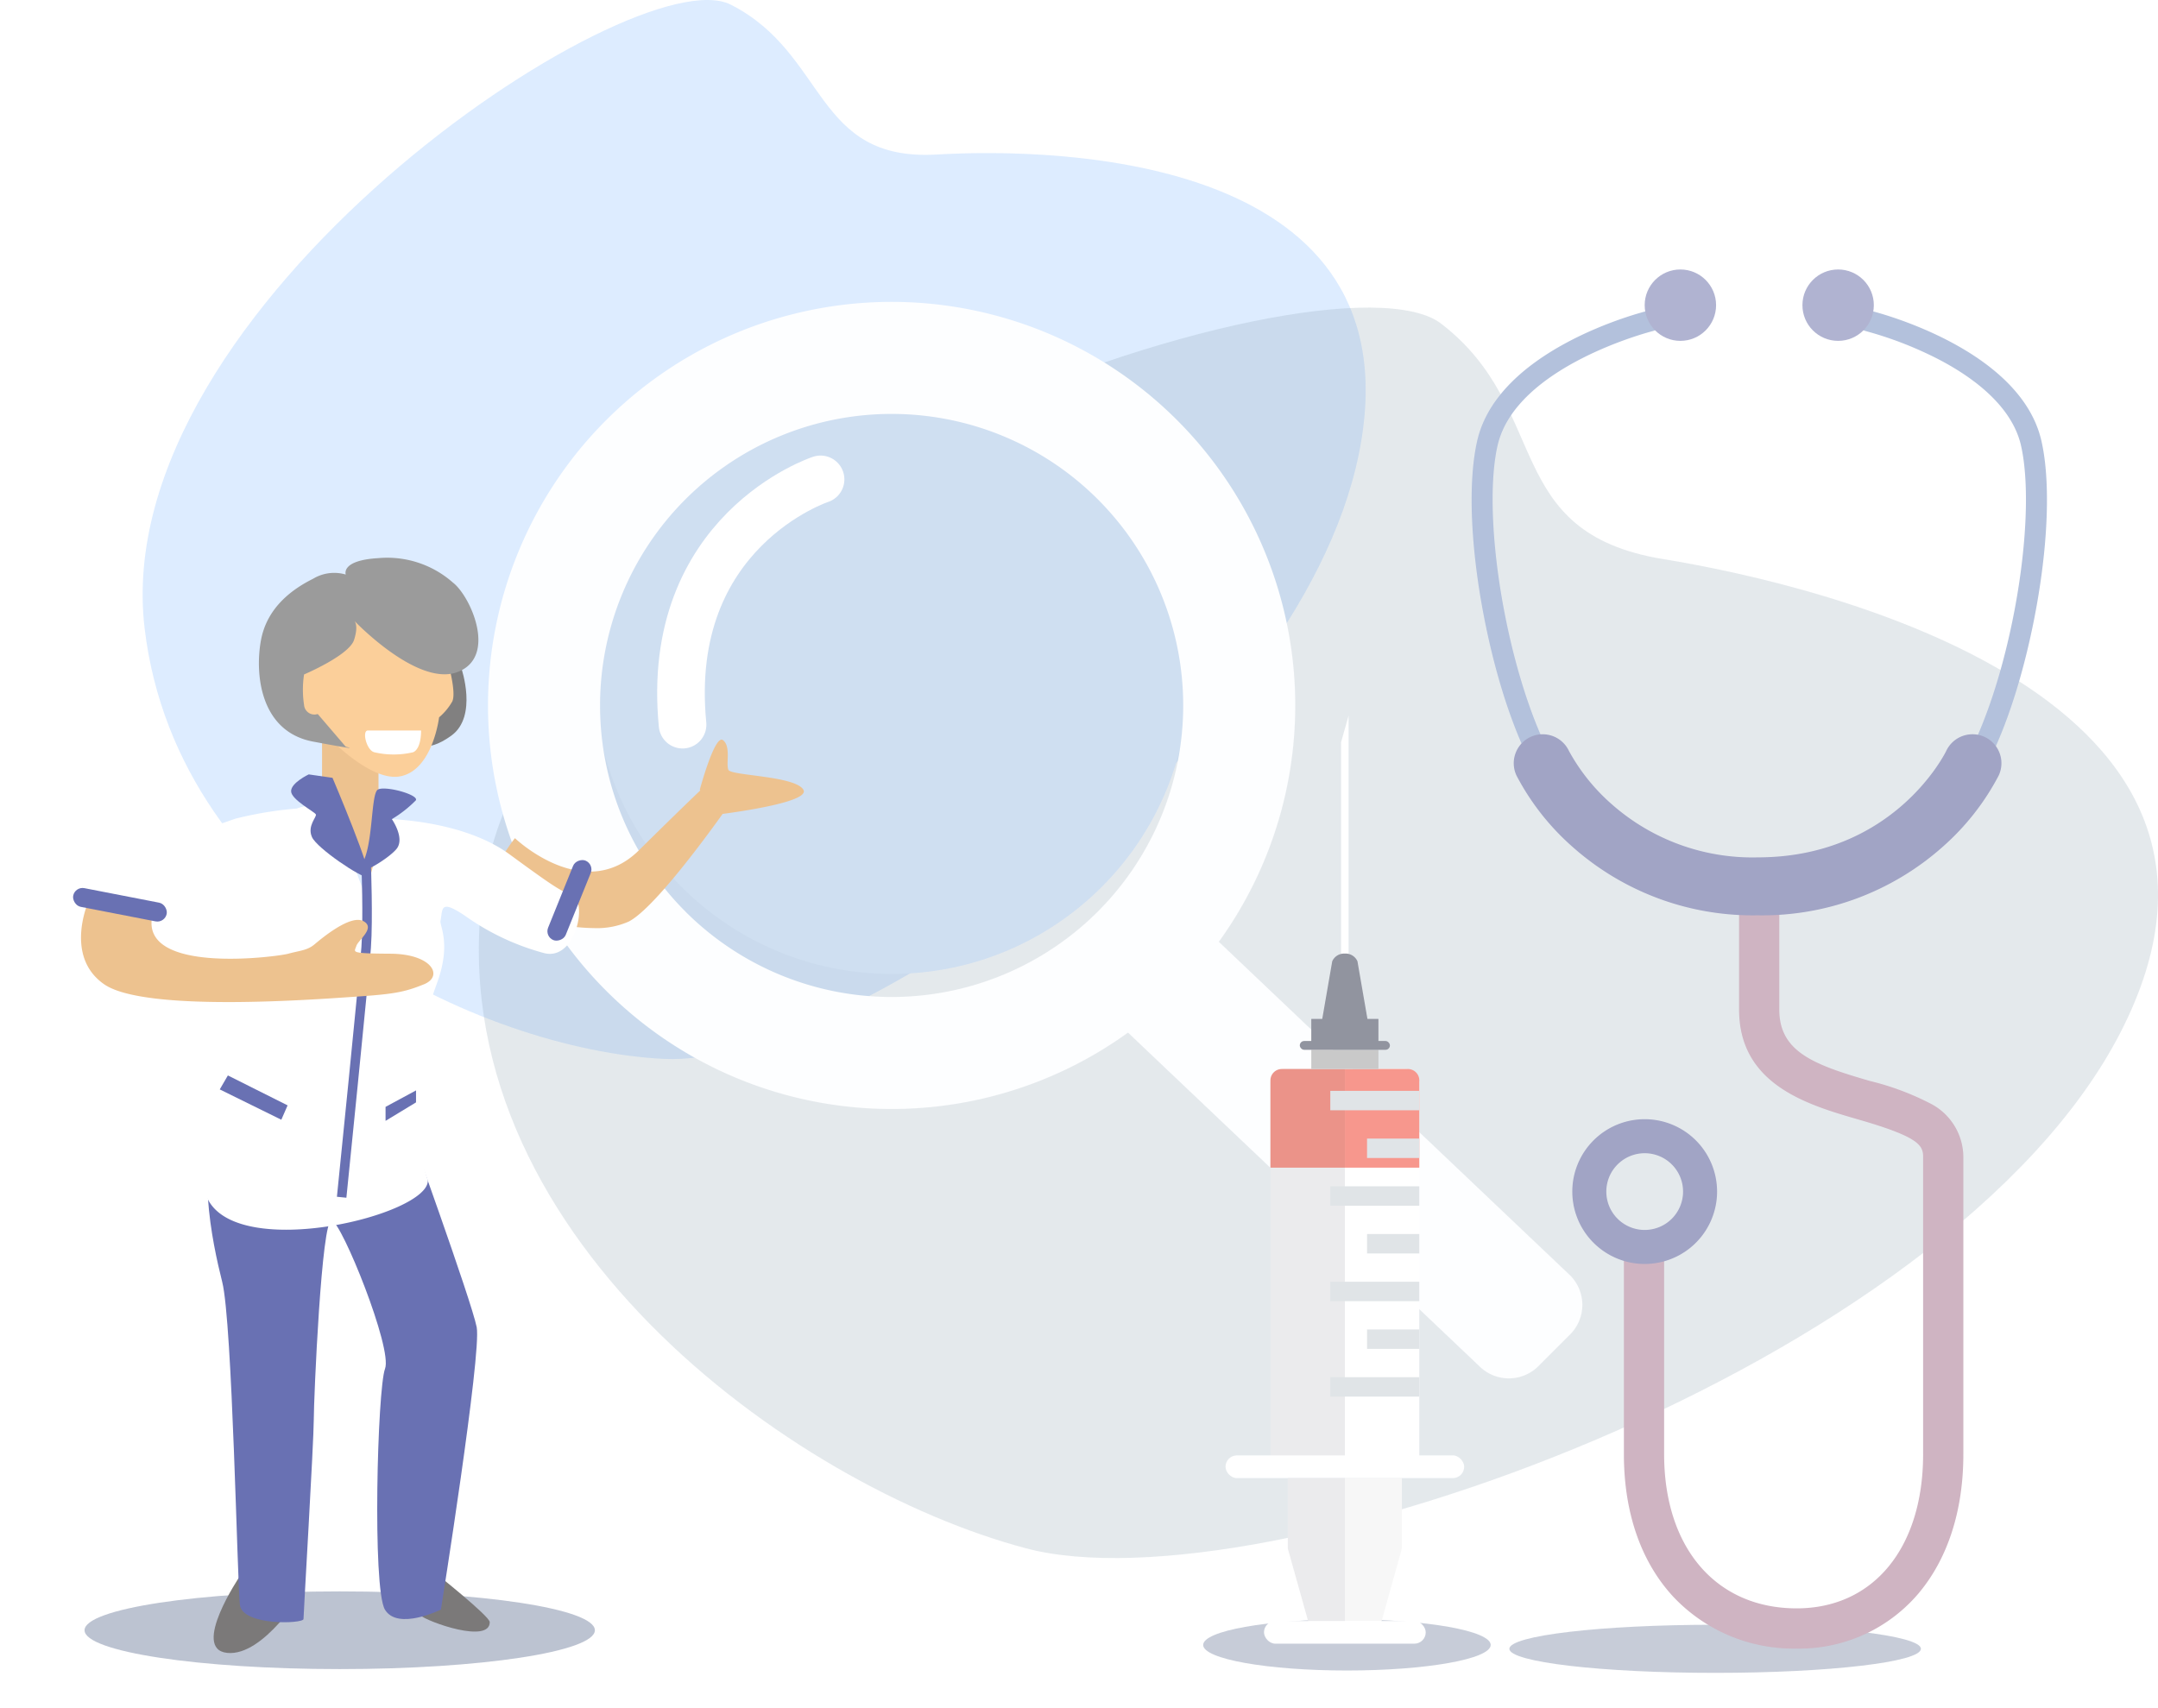 <svg xmlns="http://www.w3.org/2000/svg" width="226.555" height="179.336" viewBox="0 0 226.555 179.336">
    <defs>
        <style>
            .cls-1{opacity:.7}.cls-2,.cls-20{fill:#697898}.cls-2{opacity:.53}.cls-3{fill:#cee4ff}.cls-4{fill:#5b768d;opacity:.228}.cls-5{fill:#bbd1eb}.cls-25,.cls-6{fill:none}.cls-6{stroke:#fff;stroke-linecap:round;stroke-width:5px}.cls-7{fill:#fcfdff}.cls-8{fill:#93a7cd}.cls-9{fill:#ba94a8}.cls-10{fill:#797dac}.cls-11{fill:#8f93bd}.cls-12{fill:#e2e2e5}.cls-13{fill:#fff}.cls-14{fill:#e26557}.cls-15{fill:#f46b5d}.cls-16{fill:#d3d9dd}.cls-17{fill:#b2b2b2}.cls-18{fill:#f4f4f4}.cls-19{fill:#636676}.cls-20{opacity:.63}.cls-21{fill:#434040}.cls-22{fill:#2a3593}.cls-23,.cls-24{fill:#e6a860}.cls-23{stroke:rgba(0,0,0,0)}.cls-25{stroke:#2a3593}.cls-26{fill:#4b4a4a}.cls-27{fill:#faba6f}.cls-28{fill:#707070}.cls-29{filter:url(#Path_638219)}.cls-30{filter:url(#Path_638338)}.cls-31{filter:url(#Path_638211)}
        </style>
        <filter id="Path_638211" width="120.893" height="119.037" x="48.236" y="28.699" filterUnits="userSpaceOnUse">
            <feOffset dy="3"/>
            <feGaussianBlur result="blur" stdDeviation="1"/>
            <feFlood flood-opacity=".161"/>
            <feComposite in2="blur" operator="in"/>
            <feComposite in="SourceGraphic"/>
        </filter>
        <filter id="Path_638338" width="46.34" height="72.416" x="12.754" y="106.92" filterUnits="userSpaceOnUse">
            <feOffset dy="3"/>
            <feGaussianBlur result="blur-2" stdDeviation="3"/>
            <feFlood flood-opacity=".161"/>
            <feComposite in2="blur-2" operator="in"/>
            <feComposite in="SourceGraphic"/>
        </filter>
        <filter id="Path_638219" width="69.785" height="62.596" x="0" y="75.52" filterUnits="userSpaceOnUse">
            <feOffset dy="3"/>
            <feGaussianBlur result="blur-3" stdDeviation="3"/>
            <feFlood flood-opacity=".161"/>
            <feComposite in2="blur-3" operator="in"/>
            <feComposite in="SourceGraphic"/>
        </filter>
    </defs>
    <g id="ic_noData_Suster" class="cls-1" transform="translate(-459.65 -261.117)">
        <g id="Group_10829" data-name="Group 10829" transform="translate(477 280.375)">
            <ellipse id="Ellipse_2682" cx="21.602" cy="2.526" class="cls-2" data-name="Ellipse 2682" rx="21.602" ry="2.526" transform="translate(141.11 151.342)"/>
            <path id="Path_638200" d="M-363.463-1301.231c3.487 29.254 35.435 44.277 54.55 45.192s66.5-32.114 72.913-63.471-31.363-32.245-44.3-31.492-11.469-10.58-21.635-15.738-65.565 31.66-61.528 65.509z" class="cls-3" data-name="Path 638200" transform="translate(361.299 1347.968)"/>
            <path id="Path_638201" d="M-473.25-1249.852c-4.564 35.5 32.426 62.3 57.071 68.819s96.739-18.967 114.869-54.125-30.862-46.953-47.967-49.744-11.664-15.741-23.317-24.716-95.376 18.694-100.656 59.766z" class="cls-4" data-name="Path 638201" transform="translate(506.554 1324.352)"/>
            <g id="Group_10828" data-name="Group 10828" transform="translate(33.886 9.441)">
                <g id="Group_10823" data-name="Group 10823">
                    <g id="Group_10822" data-name="Group 10822" transform="translate(11.185 11.185)">
                        <ellipse id="Ellipse_2664" cx="31.19" cy="31.19" class="cls-5" data-name="Ellipse 2664" rx="31.19" ry="31.19"/>
                        <path id="Path_638300" d="M-22962.832-5707.55s-16.477 5.389-14.488 25.756" class="cls-6" data-name="Path 638300" transform="translate(22986.557 5718)"/>
                    </g>
                    <g class="cls-31" transform="translate(-51.24 -28.7)">
                        <path id="Path_638211-2" d="M-464.377-1221.972L-501.259-1257a42.384 42.384 0 0 0-4.388-54.781 42.374 42.374 0 0 0-59.927 0 42.375 42.375 0 0 0 0 59.927 42.384 42.384 0 0 0 54.781 4.388l36.882 35.025a4.388 4.388 0 0 0 6.2 0l3.329-3.329a4.387 4.387 0 0 0 .005-6.202zm-92.877-38.2a30.61 30.61 0 0 1 0-43.289 30.61 30.61 0 0 1 43.289 0 30.61 30.61 0 0 1 0 43.289 30.61 30.61 0 0 1-43.29.002z" class="cls-7" data-name="Path 638211" transform="translate(629.22 1352.89)"/>
                    </g>
                </g>
            </g>
            <g id="Group_10899" data-name="Group 10899" transform="translate(1702.625 282.037)">
                <path id="Path_638292" d="M-1555.822-195.509a1.1 1.1 0 0 1-.844-.394c-2.928-3.5-5.579-10.152-7.273-18.238-1.631-7.786-1.99-15.136-.96-19.662 2.2-9.674 17.259-13.507 17.9-13.665a1.1 1.1 0 0 1 1.33.8 1.1 1.1 0 0 1-.8 1.33c-.171.043-14.386 3.674-16.285 12.02-.949 4.17-.577 11.345.969 18.725 1.6 7.631 4.144 14.091 6.809 17.28a1.1 1.1 0 0 1-.139 1.547 1.093 1.093 0 0 1-.707.257z" class="cls-8" data-name="Path 638292" transform="translate(0 -21.19)"/>
                <path id="Path_638293" d="M-1315.308-195.51a1.093 1.093 0 0 1-.7-.256 1.1 1.1 0 0 1-.139-1.547c2.665-3.189 5.21-9.649 6.809-17.28 1.546-7.38 1.917-14.555.969-18.725-.979-4.3-5.3-7.329-8.757-9.111a39.053 39.053 0 0 0-7.528-2.909 1.1 1.1 0 0 1-.8-1.33 1.1 1.1 0 0 1 1.33-.8c.64.159 15.7 3.991 17.9 13.665 1.03 4.526.671 11.877-.961 19.662-1.694 8.086-4.345 14.734-7.273 18.238a1.1 1.1 0 0 1-.85.393z" class="cls-8" data-name="Path 638293" transform="translate(-199.432 -21.189)"/>
                <path id="Path_638294" d="M-1452.743 186.731a17.358 17.358 0 0 1-12.942-5.436c-3.4-3.671-5.192-8.847-5.192-14.971v-20.446a2.112 2.112 0 0 1 2.112-2.112 2.112 2.112 0 0 1 2.112 2.112v20.446c0 9.831 5.46 16.183 13.91 16.183 8.067 0 13.279-6.352 13.279-16.183v-31.216c0-1.224-.454-2.1-6.748-3.917-5.307-1.534-12.574-3.634-12.574-11.559v-11.561a2.112 2.112 0 0 1 2.112-2.112 2.112 2.112 0 0 1 2.112 2.112v11.561c0 4.428 3.6 5.788 9.523 7.5a28.358 28.358 0 0 1 6.232 2.311 6.341 6.341 0 0 1 3.567 5.664v31.216c0 5.981-1.669 11.082-4.825 14.753a16.411 16.411 0 0 1-12.678 5.655z" class="cls-9" data-name="Path 638294" transform="translate(-78.615 -314.923)"/>
                <path id="Path_638295" d="M-1495.341 255a7.6 7.6 0 0 0-7.6 7.6 7.6 7.6 0 0 0 7.6 7.6 7.6 7.6 0 0 0 7.6-7.6 7.6 7.6 0 0 0-7.6-7.6zm0 11.629a4.028 4.028 0 0 1-4.028-4.028 4.028 4.028 0 0 1 4.028-4.028 4.028 4.028 0 0 1 4.028 4.028 4.028 4.028 0 0 1-4.028 4.028z" class="cls-10" data-name="Path 638295" transform="translate(-51.968 -438.779)"/>
                <path id="Path_638296" d="M-1489.864 16.1a3.041 3.041 0 0 0-4.047 1.457c-.053.112-5.427 11.18-19.806 11.18a22.308 22.308 0 0 1-15.234-5.514 20.5 20.5 0 0 1-4.572-5.665 3.042 3.042 0 0 0-4.047-1.457 3.042 3.042 0 0 0-1.457 4.047 26.044 26.044 0 0 0 5.815 7.426 28.466 28.466 0 0 0 19.495 7.247 28.466 28.466 0 0 0 19.495-7.247 26.041 26.041 0 0 0 5.815-7.426 3.042 3.042 0 0 0-1.457-4.048z" class="cls-10" data-name="Path 638296" transform="translate(-21.74 -240.008)"/>
                <circle id="Ellipse_2680" cx="3.748" cy="3.748" r="3.748" class="cls-11" data-name="Ellipse 2680" transform="translate(-1547.31 -273)"/>
                <circle id="Ellipse_2681" cx="3.748" cy="3.748" r="3.748" class="cls-11" data-name="Ellipse 2681" transform="translate(-1530.749 -273)"/>
            </g>
            <g id="Group_10812" data-name="Group 10812" transform="translate(115 74.445)">
                <ellipse id="Ellipse_2662" cx="15.093" cy="2.685" class="cls-2" data-name="Ellipse 2662" rx="15.093" ry="2.685" transform="translate(-6.037 76.331)"/>
                <g id="Group_10898" data-name="Group 10898" transform="translate(-3.689 -18.556)">
                    <g id="Group_10883" data-name="Group 10883" transform="translate(4.714 37.1)">
                        <g id="Group_10880" data-name="Group 10880">
                            <path id="Path_638282" d="M330.651-2296.317a1.467 1.467 0 0 0-1.467 1.466v39.435a.715.715 0 0 0 .715.715H337v-41.616z" class="cls-12" data-name="Path 638282" transform="translate(-329.184 2296.317)"/>
                            <path id="Path_638283" d="M356.841-2296.317h-6.347v41.616h6.942a.871.871 0 0 0 .871-.871v-39.278a1.467 1.467 0 0 0-1.466-1.467z" class="cls-13" data-name="Path 638283" transform="translate(-342.68 2296.317)"/>
                            <path id="Path_638284" d="M330.378-2296.317a1.194 1.194 0 0 0-1.194 1.194v9.167H337v-10.361z" class="cls-14" data-name="Path 638284" transform="translate(-329.184 2296.317)"/>
                            <path id="Path_638285" d="M358.308-2295.123a1.194 1.194 0 0 0-1.194-1.194h-6.619v10.361h7.814z" class="cls-15" data-name="Path 638285" transform="translate(-342.68 2296.317)"/>
                        </g>
                        <g id="Group_10882" data-name="Group 10882" transform="translate(6.285 2.294)">
                            <path id="Rectangle_12482" d="M0 0h9.342v2.038H0z" class="cls-16" data-name="Rectangle 12482" transform="translate(0 10.022)"/>
                            <g id="Group_10881" data-name="Group 10881">
                                <path id="Rectangle_12483" d="M0 0h9.342v2.038H0z" class="cls-16" data-name="Rectangle 12483"/>
                                <path id="Rectangle_12484" d="M0 0h5.485v2.038H0z" class="cls-16" data-name="Rectangle 12484" transform="translate(3.858 5.011)"/>
                                <path id="Rectangle_12485" d="M0 0h5.485v2.038H0z" class="cls-16" data-name="Rectangle 12485" transform="translate(3.858 15.033)"/>
                                <path id="Rectangle_12486" d="M0 0h9.342v2.038H0z" class="cls-16" data-name="Rectangle 12486" transform="translate(0 20.043)"/>
                                <path id="Rectangle_12487" d="M0 0h5.485v2.038H0z" class="cls-16" data-name="Rectangle 12487" transform="translate(3.858 25.054)"/>
                                <path id="Rectangle_12488" d="M0 0h9.342v2.038H0z" class="cls-16" data-name="Rectangle 12488" transform="translate(0 30.065)"/>
                            </g>
                        </g>
                    </g>
                    <path id="Rectangle_12489" d="M0 0h7.049v2.017H0z" class="cls-17" data-name="Rectangle 12489" transform="translate(9.003 35.082)"/>
                    <rect id="Rectangle_12491" width="25.055" height="2.383" class="cls-13" data-name="Rectangle 12491" rx="1.192" transform="translate(0 77.671)"/>
                    <path id="Path_638287" d="M350.2-2397.5l-.794 2.8v22.77h.794z" class="cls-13" data-name="Path 638287" transform="translate(-337.28 2397.5)"/>
                    <g id="Group_10884" data-name="Group 10884" transform="translate(6.539 80.054)">
                        <path id="Path_638288" d="M334.16-2179.167v7.394l2.463 8.8h3.526v-16.194z" class="cls-12" data-name="Path 638288" transform="translate(-334.16 2179.167)"/>
                        <path id="Path_638289" d="M356.483-2179.167v7.394l-2.463 8.8h-3.526v-16.194z" class="cls-18" data-name="Path 638289" transform="translate(-344.505 2179.167)"/>
                    </g>
                    <rect id="Rectangle_12493" width="16.979" height="2.383" class="cls-13" data-name="Rectangle 12493" rx="1.192" transform="translate(4.038 95.057)"/>
                    <g id="Group_10901" data-name="Group 10901" transform="translate(7.797 24.979)">
                        <path id="Rectangle_12490" d="M0 0h7.049v2.686H0z" class="cls-19" data-name="Rectangle 12490" transform="translate(1.205 6.86)"/>
                        <path id="Path_638286" d="M347.63-2328.566a1.368 1.368 0 0 0-1.325-.809 1.368 1.368 0 0 0-1.325.809l-1.1 6.353h4.849z" class="cls-19" data-name="Path 638286" transform="translate(-341.576 2329.375)"/>
                        <rect id="Rectangle_12492" width="9.46" height=".925" class="cls-19" data-name="Rectangle 12492" rx=".462" transform="translate(0 9.179)"/>
                    </g>
                </g>
            </g>
            <g id="Group_10830" data-name="Group 10830" transform="translate(-36.202 40.246)">
                <g id="Group_10826" data-name="Group 10826" transform="translate(26.893)">
                    <ellipse id="Ellipse_2665" cx="26.788" cy="4.079" class="cls-20" data-name="Ellipse 2665" rx="26.788" ry="4.079" transform="translate(.835 107.593)"/>
                    <path id="Path_638213" d="M-220.549-734.836s-4.173 6.952-8.013 6.553 1.332-8.051 1.332-8.051z" class="cls-21" data-name="Path 638213" transform="translate(244.369 842.333)"/>
                    <path id="Path_638214" d="M-295.419-737.758s5.756 4.57 5.756 5.187c0 2.292-6.486 0-7.346-.744s-3.656-3.57-3.656-3.57z" class="cls-21" data-name="Path 638214" transform="translate(333.038 843.39)"/>
                    <g id="Group_10824" data-name="Group 10824" transform="translate(0 16.508)">
                        <g class="cls-30" transform="translate(-8.04 -76.01)">
                            <path id="Path_638338-2" d="M-275.068-938.661s6.939 19.191 7.472 21.933-3.756 29.654-3.756 29.654-4.544 2.241-5.879 0-.79-23.176.013-25.294-4.536-15.328-5.6-15.577-1.88 18.689-1.881 20.932-1.079 20.434-1.079 20.932-6.414.745-6.68-1.5-.787-29.655-1.853-33.892-2.933-12.96.009-18.69z" class="cls-22" data-name="Path 638338" transform="translate(317.64 1053.08)"/>
                        </g>
                        <path id="Union_179" d="M22536.1 23428.354c-3.068-1.848 1.188-7.021 1.188-7.021s7.264 6.963 13.014 1.275c3.273-3.238 5.3-5.2 6.439-6.281l-.047-.086s1.576-5.869 2.436-5.2.287 2.506.57 3.123 7.01.617 7.867 2.082c.7 1.189-5.936 2.2-8.477 2.541-2.029 2.834-7.32 10-9.852 11.3a8.239 8.239 0 0 1-3.641.688 20.969 20.969 0 0 1-9.497-2.421z" class="cls-23" data-name="Union 179" transform="translate(-22491.268 -23409.336)"/>
                        <path id="Path_638218" d="M-258.426-1066.529v-16.706h-5.925l-.006 11.878z" class="cls-24" data-name="Path 638218" transform="translate(290.122 1083.238)"/>
                        <g class="cls-29" transform="translate(-8.04 -76.01)">
                            <path id="Path_638219-2" d="M-354.713-1064.665s8.48-.116 13.746 3.746 5.136 3.623 6.654 4.391.227 6.792-3.021 5.975a25.812 25.812 0 0 1-8.349-3.944c-2.623-1.749-2.293-.709-2.544.573-.095.484 1.117 2.371-.314 6.377s-4.105 11.223-1.016 20.842c.18 3.643-19.922 8.553-23.129 1.926s3.859-10.1 3.859-17.871-2.587-11.333-3.617-11.846a3.647 3.647 0 0 0-4.961 1.6c-1.074 1.881-8.832 2.672-8-2.082s7.791-6.945 15.637-9.689a39.729 39.729 0 0 1 6.45-1.069 6.018 6.018 0 0 1 3.552-.18c.727.2 3.177 8.79 3.518 8.76.483-.044 2.096-6.75 1.535-7.509z" class="cls-13" data-name="Path 638219" transform="translate(394.47 1147.63)"/>
                        </g>
                        <path id="Path_638336" d="M24.37 5.3s-1.867.881-1.85 1.77S25 9.233 25.118 9.5s-.937 1.207-.406 2.385 5.186 4.307 5.873 4.221S26.868 5.66 26.868 5.66z" class="cls-22" data-name="Path 638336"/>
                        <path id="Path_639978" d="M30.4 14.741s.219 5.705 0 8.74S27.827 49.7 27.827 49.7" class="cls-25" data-name="Path 639978"/>
                        <path id="Path_638341" d="M1.27 18.582s-2.635 5.8 1.625 8.756 22.123 1.588 26.24 1.313 5.256-.469 7.334-1.312.865-3.186-3.523-3.211-3.771-.158-3.582-.8 2.084-1.912.734-2.625-4.355 1.8-5.123 2.445-1.557.65-2.76.982S5.438 26.52 8.19 19.35c-1.553.482-2.363.19-3.971.271a4.911 4.911 0 0 1-2.949-1.039z" class="cls-24" data-name="Path 638341"/>
                        <path id="Path_639979" d="M15.883 36.909l6.27 3.143-.66 1.508-6.463-3.183z" class="cls-22" data-name="Path 639979"/>
                        <path id="Path_639980" d="M32.436 40.209l3.2-1.727v1.256l-3.2 1.941z" class="cls-22" data-name="Path 639980"/>
                        <rect id="Rectangle_12709" width="10" height="2" class="cls-22" data-name="Rectangle 12709" rx="1" transform="rotate(11 -88.634 7.665)"/>
                        <rect id="Rectangle_12710" width="9" height="2" class="cls-22" data-name="Rectangle 12710" rx="1" transform="rotate(-68 41.111 -25.255)"/>
                    </g>
                    <g id="Group_10825" data-name="Group 10825" transform="translate(21.749)">
                        <path id="Path_638333" d="M67.286 10.659s1.747 5.04-1.042 7.072-3.939.723-3.939.723l2.438-9.034z" class="cls-26" data-name="Path 638333" transform="translate(-48.641)"/>
                        <path id="Path_638222" d="M-270.773-1123.856s.765 2.794.334 3.661a6.232 6.232 0 0 1-1.38 1.656s-.649 5.48-4.028 6.185-8.353-4.888-8.353-4.888l-.125-1.377s-1.35.583-1.794-.1-1.3-3.108-.355-3.9-1.138-5.5 1.731-6.2 7.353-1.891 10.058-.2a11.128 11.128 0 0 1 3.912 5.163z" class="cls-27" data-name="Path 638222" transform="translate(288.125 1134.356)"/>
                        <path id="Path_638224" d="M-274.318-1076.7s-.059-1.873.824-2.28a8.98 8.98 0 0 1 4.1 0c.826.225 1.312 2.334.64 2.28z" class="cls-13" data-name="Path 638224" transform="rotate(180 -129.951 -529.75)"/>
                        <path id="Path_638332" d="M2.132 11.313s4.73-2 5.25-3.631 0-2.027 0-2.027 6.639 7 10.859 5.406 1.371-7.965-.475-9.387A10.41 10.41 0 0 0 9.923-.9C5.947-.667 6.509.823 6.509.823a4.292 4.292 0 0 0-3.432.445C1 2.3-1.727 4.2-2.385 7.682s-.148 9.625 5.463 10.682 3.432.539 3.432.539l-2.944-3.436a1.091 1.091 0 0 1-1.434-.951 10.532 10.532 0 0 1 0-3.203z" class="cls-28" data-name="Path 638332"/>
                    </g>
                </g>
            </g>
            <path id="Path_638337" d="M22.321 63.647c-.762.432-.463 5.988-1.7 7.855s2.777-.512 3.67-1.637-.5-3.113-.5-3.113a12.609 12.609 0 0 0 2.52-1.98c.316-.59-3.229-1.557-3.99-1.125z" class="cls-22" data-name="Path 638337"/>
        </g>
    </g>
</svg>
